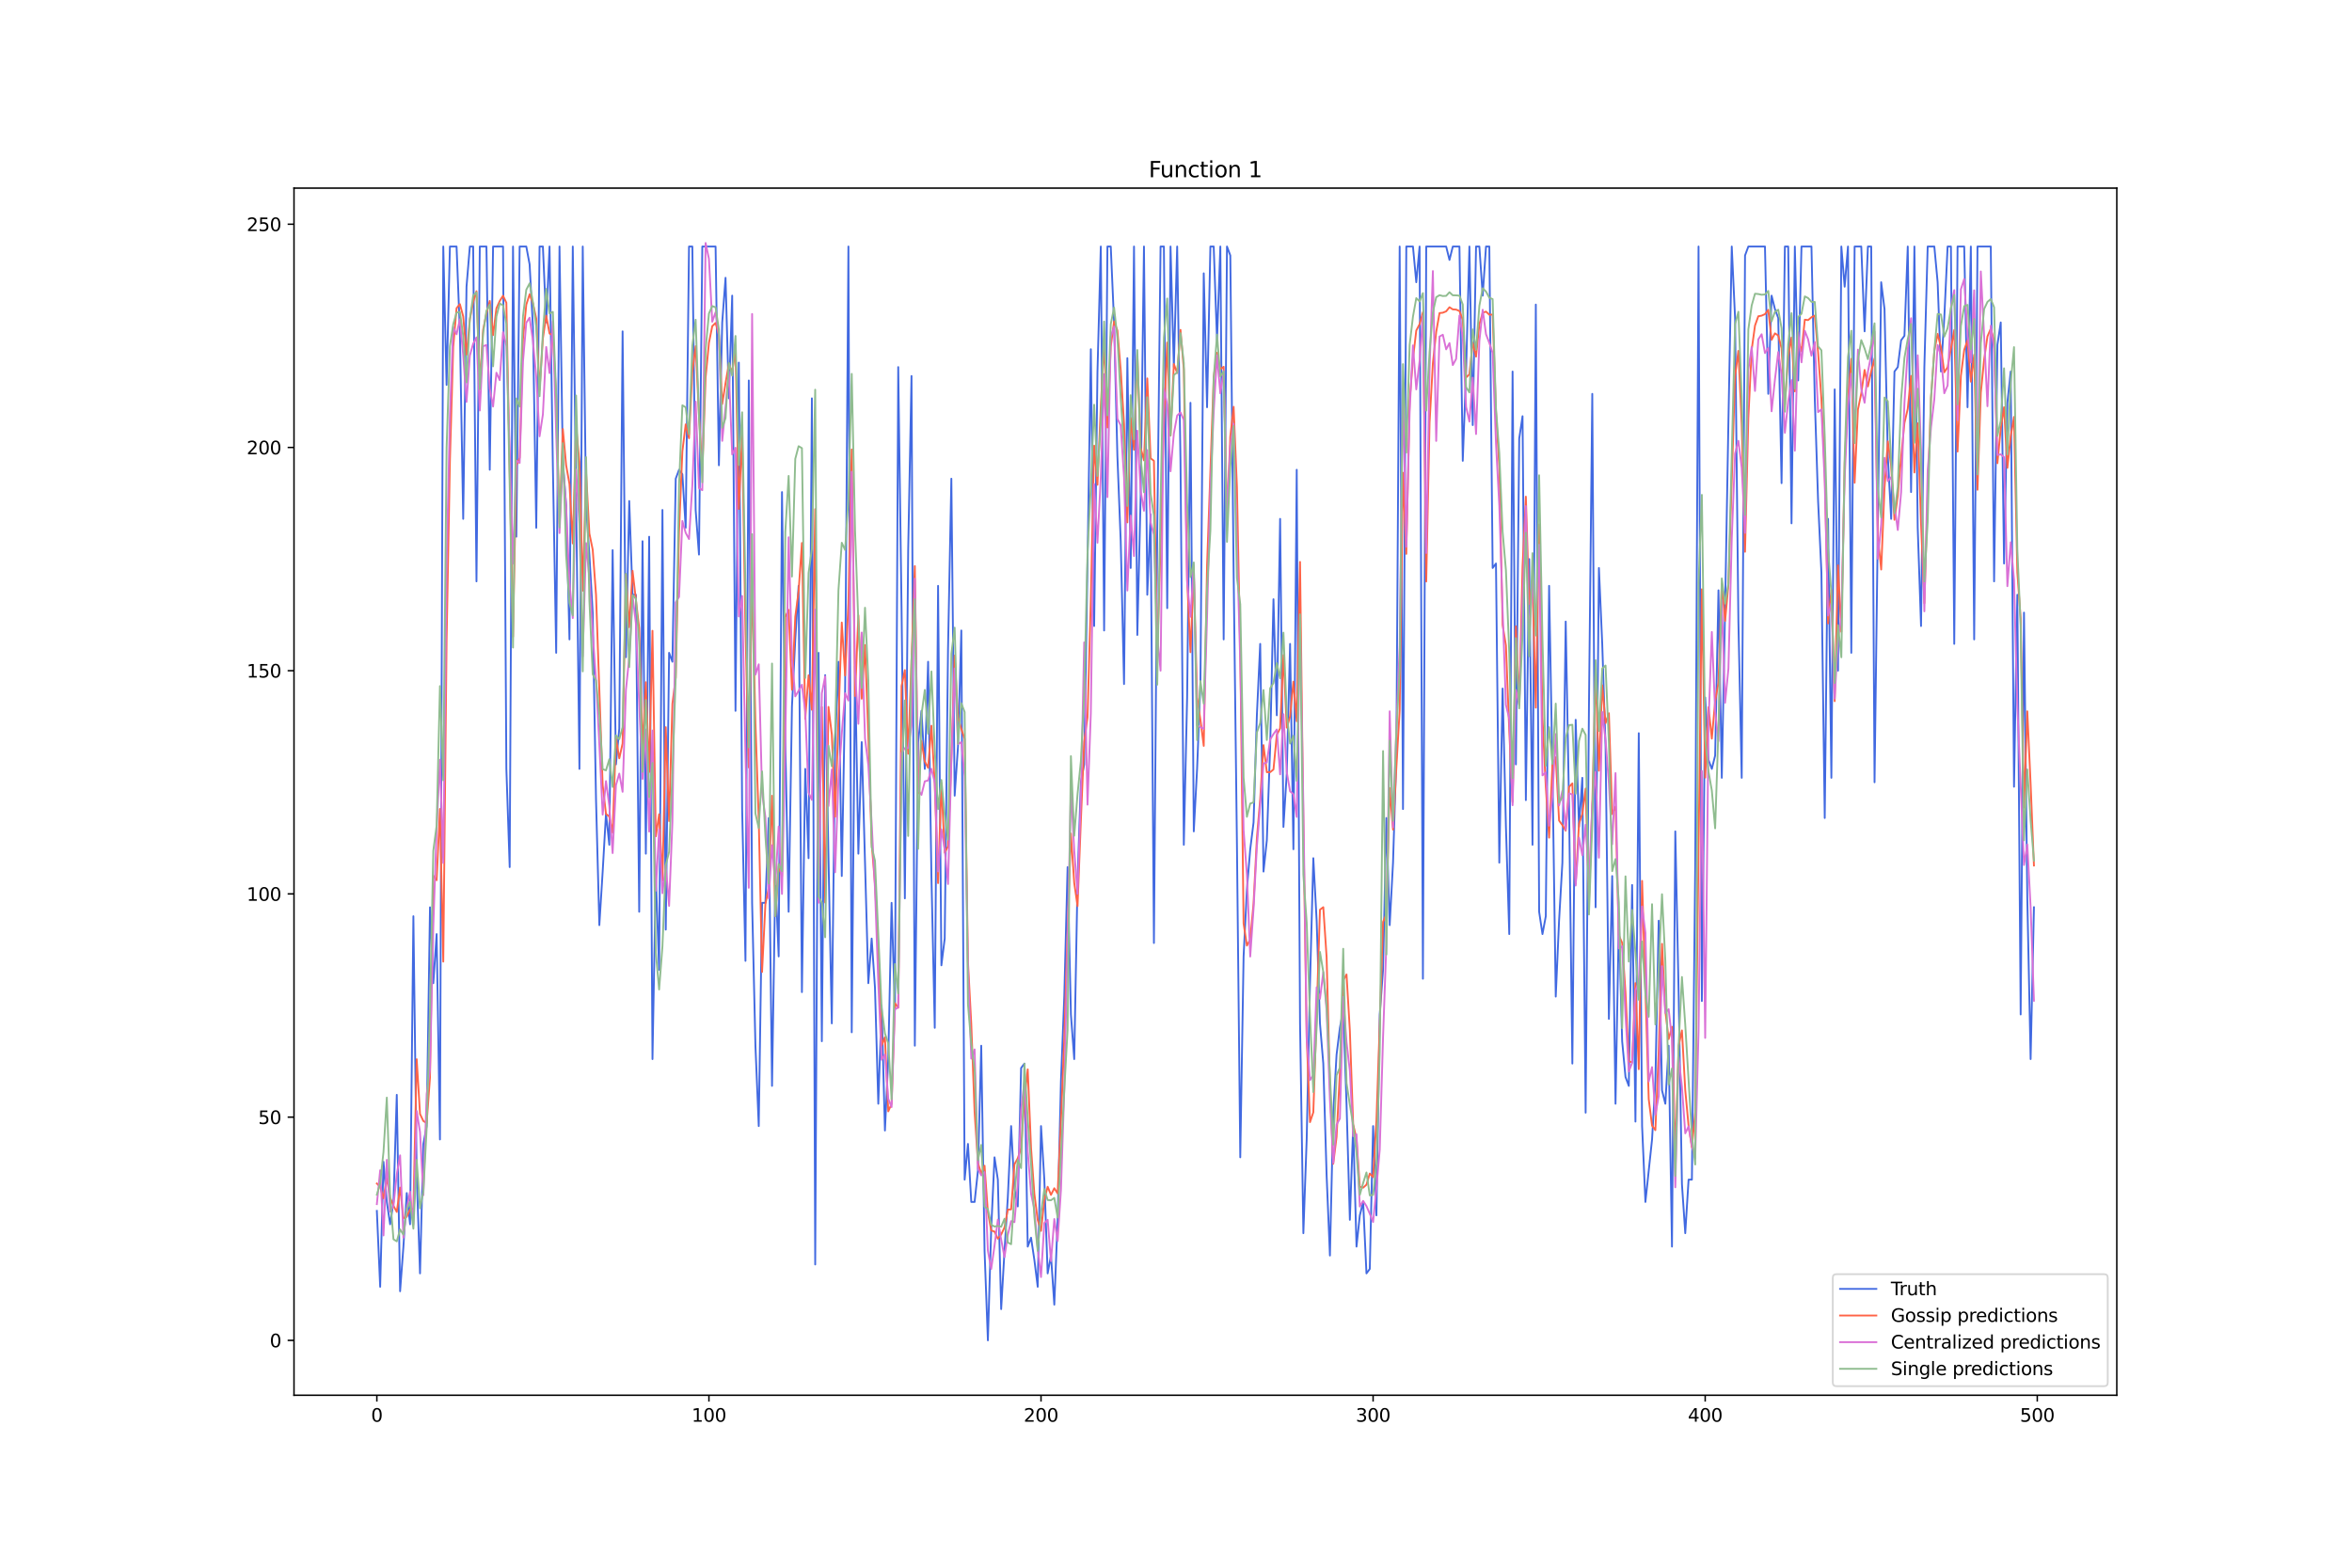 <?xml version="1.0" encoding="utf-8" standalone="no"?>
<!DOCTYPE svg PUBLIC "-//W3C//DTD SVG 1.1//EN"
  "http://www.w3.org/Graphics/SVG/1.1/DTD/svg11.dtd">
<svg xmlns:xlink="http://www.w3.org/1999/xlink" width="1296pt" height="864pt" viewBox="0 0 1296 864" xmlns="http://www.w3.org/2000/svg" version="1.1">
 <defs>
  <style type="text/css">*{stroke-linejoin: round; stroke-linecap: butt}</style>
 </defs>
 <g id="figure_1">
  <g id="patch_1">
   <path d="M 0 864 
L 1296 864 
L 1296 0 
L 0 0 
z
" style="fill: #ffffff"/>
  </g>
  <g id="axes_1">
   <g id="patch_2">
    <path d="M 162 768.96 
L 1166.4 768.96 
L 1166.4 103.68 
L 162 103.68 
z
" style="fill: #ffffff"/>
   </g>
   <g id="matplotlib.axis_1">
    <g id="xtick_1">
     <g id="line2d_1">
      <defs>
       <path id="mcf098d7633" d="M 0 0 
L 0 3.5 
" style="stroke: #000000; stroke-width: 0.8"/>
      </defs>
      <g>
       <use xlink:href="#mcf098d7633" x="207.655" y="768.96" style="stroke: #000000; stroke-width: 0.8"/>
      </g>
     </g>
     <g id="text_1">
      <!-- 0 -->
      <g transform="translate(204.473 783.558) scale(0.1 -0.1)">
       <defs>
        <path id="DejaVuSans-30" d="M 2034 4250 
Q 1547 4250 1301 3770 
Q 1056 3291 1056 2328 
Q 1056 1369 1301 889 
Q 1547 409 2034 409 
Q 2525 409 2770 889 
Q 3016 1369 3016 2328 
Q 3016 3291 2770 3770 
Q 2525 4250 2034 4250 
z
M 2034 4750 
Q 2819 4750 3233 4129 
Q 3647 3509 3647 2328 
Q 3647 1150 3233 529 
Q 2819 -91 2034 -91 
Q 1250 -91 836 529 
Q 422 1150 422 2328 
Q 422 3509 836 4129 
Q 1250 4750 2034 4750 
z
" transform="scale(0.016)"/>
       </defs>
       <use xlink:href="#DejaVuSans-30"/>
      </g>
     </g>
    </g>
    <g id="xtick_2">
     <g id="line2d_2">
      <g>
       <use xlink:href="#mcf098d7633" x="390.639" y="768.96" style="stroke: #000000; stroke-width: 0.8"/>
      </g>
     </g>
     <g id="text_2">
      <!-- 100 -->
      <g transform="translate(381.095 783.558) scale(0.1 -0.1)">
       <defs>
        <path id="DejaVuSans-31" d="M 794 531 
L 1825 531 
L 1825 4091 
L 703 3866 
L 703 4441 
L 1819 4666 
L 2450 4666 
L 2450 531 
L 3481 531 
L 3481 0 
L 794 0 
L 794 531 
z
" transform="scale(0.016)"/>
       </defs>
       <use xlink:href="#DejaVuSans-31"/>
       <use xlink:href="#DejaVuSans-30" x="63.623"/>
       <use xlink:href="#DejaVuSans-30" x="127.246"/>
      </g>
     </g>
    </g>
    <g id="xtick_3">
     <g id="line2d_3">
      <g>
       <use xlink:href="#mcf098d7633" x="573.623" y="768.96" style="stroke: #000000; stroke-width: 0.8"/>
      </g>
     </g>
     <g id="text_3">
      <!-- 200 -->
      <g transform="translate(564.079 783.558) scale(0.1 -0.1)">
       <defs>
        <path id="DejaVuSans-32" d="M 1228 531 
L 3431 531 
L 3431 0 
L 469 0 
L 469 531 
Q 828 903 1448 1529 
Q 2069 2156 2228 2338 
Q 2531 2678 2651 2914 
Q 2772 3150 2772 3378 
Q 2772 3750 2511 3984 
Q 2250 4219 1831 4219 
Q 1534 4219 1204 4116 
Q 875 4013 500 3803 
L 500 4441 
Q 881 4594 1212 4672 
Q 1544 4750 1819 4750 
Q 2544 4750 2975 4387 
Q 3406 4025 3406 3419 
Q 3406 3131 3298 2873 
Q 3191 2616 2906 2266 
Q 2828 2175 2409 1742 
Q 1991 1309 1228 531 
z
" transform="scale(0.016)"/>
       </defs>
       <use xlink:href="#DejaVuSans-32"/>
       <use xlink:href="#DejaVuSans-30" x="63.623"/>
       <use xlink:href="#DejaVuSans-30" x="127.246"/>
      </g>
     </g>
    </g>
    <g id="xtick_4">
     <g id="line2d_4">
      <g>
       <use xlink:href="#mcf098d7633" x="756.607" y="768.96" style="stroke: #000000; stroke-width: 0.8"/>
      </g>
     </g>
     <g id="text_4">
      <!-- 300 -->
      <g transform="translate(747.063 783.558) scale(0.1 -0.1)">
       <defs>
        <path id="DejaVuSans-33" d="M 2597 2516 
Q 3050 2419 3304 2112 
Q 3559 1806 3559 1356 
Q 3559 666 3084 287 
Q 2609 -91 1734 -91 
Q 1441 -91 1130 -33 
Q 819 25 488 141 
L 488 750 
Q 750 597 1062 519 
Q 1375 441 1716 441 
Q 2309 441 2620 675 
Q 2931 909 2931 1356 
Q 2931 1769 2642 2001 
Q 2353 2234 1838 2234 
L 1294 2234 
L 1294 2753 
L 1863 2753 
Q 2328 2753 2575 2939 
Q 2822 3125 2822 3475 
Q 2822 3834 2567 4026 
Q 2313 4219 1838 4219 
Q 1578 4219 1281 4162 
Q 984 4106 628 3988 
L 628 4550 
Q 988 4650 1302 4700 
Q 1616 4750 1894 4750 
Q 2613 4750 3031 4423 
Q 3450 4097 3450 3541 
Q 3450 3153 3228 2886 
Q 3006 2619 2597 2516 
z
" transform="scale(0.016)"/>
       </defs>
       <use xlink:href="#DejaVuSans-33"/>
       <use xlink:href="#DejaVuSans-30" x="63.623"/>
       <use xlink:href="#DejaVuSans-30" x="127.246"/>
      </g>
     </g>
    </g>
    <g id="xtick_5">
     <g id="line2d_5">
      <g>
       <use xlink:href="#mcf098d7633" x="939.591" y="768.96" style="stroke: #000000; stroke-width: 0.8"/>
      </g>
     </g>
     <g id="text_5">
      <!-- 400 -->
      <g transform="translate(930.047 783.558) scale(0.1 -0.1)">
       <defs>
        <path id="DejaVuSans-34" d="M 2419 4116 
L 825 1625 
L 2419 1625 
L 2419 4116 
z
M 2253 4666 
L 3047 4666 
L 3047 1625 
L 3713 1625 
L 3713 1100 
L 3047 1100 
L 3047 0 
L 2419 0 
L 2419 1100 
L 313 1100 
L 313 1709 
L 2253 4666 
z
" transform="scale(0.016)"/>
       </defs>
       <use xlink:href="#DejaVuSans-34"/>
       <use xlink:href="#DejaVuSans-30" x="63.623"/>
       <use xlink:href="#DejaVuSans-30" x="127.246"/>
      </g>
     </g>
    </g>
    <g id="xtick_6">
     <g id="line2d_6">
      <g>
       <use xlink:href="#mcf098d7633" x="1122.575" y="768.96" style="stroke: #000000; stroke-width: 0.8"/>
      </g>
     </g>
     <g id="text_6">
      <!-- 500 -->
      <g transform="translate(1113.032 783.558) scale(0.1 -0.1)">
       <defs>
        <path id="DejaVuSans-35" d="M 691 4666 
L 3169 4666 
L 3169 4134 
L 1269 4134 
L 1269 2991 
Q 1406 3038 1543 3061 
Q 1681 3084 1819 3084 
Q 2600 3084 3056 2656 
Q 3513 2228 3513 1497 
Q 3513 744 3044 326 
Q 2575 -91 1722 -91 
Q 1428 -91 1123 -41 
Q 819 9 494 109 
L 494 744 
Q 775 591 1075 516 
Q 1375 441 1709 441 
Q 2250 441 2565 725 
Q 2881 1009 2881 1497 
Q 2881 1984 2565 2268 
Q 2250 2553 1709 2553 
Q 1456 2553 1204 2497 
Q 953 2441 691 2322 
L 691 4666 
z
" transform="scale(0.016)"/>
       </defs>
       <use xlink:href="#DejaVuSans-35"/>
       <use xlink:href="#DejaVuSans-30" x="63.623"/>
       <use xlink:href="#DejaVuSans-30" x="127.246"/>
      </g>
     </g>
    </g>
   </g>
   <g id="matplotlib.axis_2">
    <g id="ytick_1">
     <g id="line2d_7">
      <defs>
       <path id="maca1567c44" d="M 0 0 
L -3.5 0 
" style="stroke: #000000; stroke-width: 0.8"/>
      </defs>
      <g>
       <use xlink:href="#maca1567c44" x="162" y="738.72" style="stroke: #000000; stroke-width: 0.8"/>
      </g>
     </g>
     <g id="text_7">
      <!-- 0 -->
      <g transform="translate(148.637 742.519) scale(0.1 -0.1)">
       <use xlink:href="#DejaVuSans-30"/>
      </g>
     </g>
    </g>
    <g id="ytick_2">
     <g id="line2d_8">
      <g>
       <use xlink:href="#maca1567c44" x="162" y="615.689" style="stroke: #000000; stroke-width: 0.8"/>
      </g>
     </g>
     <g id="text_8">
      <!-- 50 -->
      <g transform="translate(142.275 619.488) scale(0.1 -0.1)">
       <use xlink:href="#DejaVuSans-35"/>
       <use xlink:href="#DejaVuSans-30" x="63.623"/>
      </g>
     </g>
    </g>
    <g id="ytick_3">
     <g id="line2d_9">
      <g>
       <use xlink:href="#maca1567c44" x="162" y="492.657" style="stroke: #000000; stroke-width: 0.8"/>
      </g>
     </g>
     <g id="text_9">
      <!-- 100 -->
      <g transform="translate(135.912 496.456) scale(0.1 -0.1)">
       <use xlink:href="#DejaVuSans-31"/>
       <use xlink:href="#DejaVuSans-30" x="63.623"/>
       <use xlink:href="#DejaVuSans-30" x="127.246"/>
      </g>
     </g>
    </g>
    <g id="ytick_4">
     <g id="line2d_10">
      <g>
       <use xlink:href="#maca1567c44" x="162" y="369.626" style="stroke: #000000; stroke-width: 0.8"/>
      </g>
     </g>
     <g id="text_10">
      <!-- 150 -->
      <g transform="translate(135.912 373.425) scale(0.1 -0.1)">
       <use xlink:href="#DejaVuSans-31"/>
       <use xlink:href="#DejaVuSans-35" x="63.623"/>
       <use xlink:href="#DejaVuSans-30" x="127.246"/>
      </g>
     </g>
    </g>
    <g id="ytick_5">
     <g id="line2d_11">
      <g>
       <use xlink:href="#maca1567c44" x="162" y="246.594" style="stroke: #000000; stroke-width: 0.8"/>
      </g>
     </g>
     <g id="text_11">
      <!-- 200 -->
      <g transform="translate(135.912 250.393) scale(0.1 -0.1)">
       <use xlink:href="#DejaVuSans-32"/>
       <use xlink:href="#DejaVuSans-30" x="63.623"/>
       <use xlink:href="#DejaVuSans-30" x="127.246"/>
      </g>
     </g>
    </g>
    <g id="ytick_6">
     <g id="line2d_12">
      <g>
       <use xlink:href="#maca1567c44" x="162" y="123.563" style="stroke: #000000; stroke-width: 0.8"/>
      </g>
     </g>
     <g id="text_12">
      <!-- 250 -->
      <g transform="translate(135.912 127.362) scale(0.1 -0.1)">
       <use xlink:href="#DejaVuSans-32"/>
       <use xlink:href="#DejaVuSans-35" x="63.623"/>
       <use xlink:href="#DejaVuSans-30" x="127.246"/>
      </g>
     </g>
    </g>
   </g>
   <g id="line2d_13">
    <path d="M 207.655 667.362 
L 209.484 709.192 
L 211.314 640.295 
L 213.144 662.44 
L 214.974 674.744 
L 216.804 662.44 
L 218.634 603.385 
L 220.463 711.653 
L 222.293 687.047 
L 224.123 657.519 
L 225.953 674.744 
L 227.783 504.96 
L 229.613 647.677 
L 231.442 701.811 
L 233.272 630.452 
L 235.102 620.61 
L 236.932 500.039 
L 238.762 541.87 
L 240.592 514.803 
L 242.422 627.992 
L 244.251 135.866 
L 246.081 212.145 
L 247.911 135.866 
L 251.571 135.866 
L 253.401 182.618 
L 255.23 285.964 
L 257.06 158.012 
L 258.89 135.866 
L 260.72 135.866 
L 262.55 320.413 
L 264.38 135.866 
L 268.039 135.866 
L 269.869 258.897 
L 271.699 135.866 
L 277.189 135.866 
L 279.018 423.759 
L 280.848 477.893 
L 282.678 135.866 
L 284.508 295.807 
L 286.338 135.866 
L 289.997 135.866 
L 291.827 145.708 
L 293.657 180.157 
L 295.487 290.886 
L 297.317 135.866 
L 299.147 135.866 
L 300.976 177.697 
L 302.806 135.866 
L 304.636 256.437 
L 306.466 359.783 
L 308.296 135.866 
L 310.126 253.976 
L 311.956 278.582 
L 313.785 352.401 
L 315.615 135.866 
L 317.445 273.661 
L 319.275 423.759 
L 321.105 135.866 
L 322.935 278.582 
L 324.764 305.649 
L 326.594 337.637 
L 328.424 440.984 
L 330.254 509.881 
L 332.084 480.354 
L 333.914 448.366 
L 335.743 465.59 
L 337.573 303.189 
L 339.403 421.299 
L 341.233 401.614 
L 343.063 182.618 
L 344.893 362.244 
L 346.723 276.122 
L 348.552 327.795 
L 350.382 327.795 
L 352.212 502.5 
L 354.042 298.267 
L 355.872 470.511 
L 357.702 295.807 
L 359.531 583.7 
L 361.361 482.815 
L 363.191 534.488 
L 365.021 281.043 
L 366.851 512.342 
L 368.681 359.783 
L 370.51 364.704 
L 372.34 263.819 
L 374.17 258.897 
L 376 261.358 
L 377.83 290.886 
L 379.66 135.866 
L 381.489 135.866 
L 383.319 281.043 
L 385.149 305.649 
L 386.979 135.866 
L 394.298 135.866 
L 396.128 256.437 
L 397.958 177.697 
L 399.788 153.09 
L 401.618 219.527 
L 403.448 162.933 
L 405.277 391.771 
L 407.107 199.842 
L 408.937 445.905 
L 410.767 529.567 
L 412.597 209.685 
L 414.427 497.578 
L 416.256 576.318 
L 418.086 620.61 
L 419.916 497.578 
L 421.746 497.578 
L 423.576 450.826 
L 425.406 598.464 
L 427.236 482.815 
L 429.065 527.106 
L 430.895 271.2 
L 432.725 408.996 
L 434.555 502.5 
L 436.385 389.311 
L 438.215 352.401 
L 440.044 322.874 
L 441.874 546.791 
L 443.704 423.759 
L 445.534 472.972 
L 447.364 219.527 
L 449.194 696.889 
L 451.023 359.783 
L 452.853 573.858 
L 454.683 372.086 
L 456.513 472.972 
L 458.343 564.015 
L 460.173 411.456 
L 462.003 364.704 
L 463.832 482.815 
L 465.662 381.929 
L 467.492 135.866 
L 469.322 568.937 
L 471.152 367.165 
L 472.982 470.511 
L 474.811 408.996 
L 478.471 541.87 
L 480.301 517.263 
L 482.131 544.33 
L 483.961 608.307 
L 485.79 554.173 
L 487.62 623.07 
L 489.45 583.7 
L 491.28 497.578 
L 493.11 556.633 
L 494.94 202.303 
L 496.77 335.177 
L 498.599 495.118 
L 500.429 303.189 
L 502.259 207.224 
L 504.089 576.318 
L 505.919 408.996 
L 507.749 391.771 
L 509.578 423.759 
L 511.408 364.704 
L 513.238 482.815 
L 515.068 566.476 
L 516.898 322.874 
L 518.728 532.027 
L 520.557 517.263 
L 522.387 357.322 
L 524.217 263.819 
L 526.047 438.523 
L 527.877 411.456 
L 529.707 347.48 
L 531.536 650.137 
L 533.366 630.452 
L 535.196 662.44 
L 537.026 662.44 
L 538.856 645.216 
L 540.686 576.318 
L 542.516 689.507 
L 544.345 738.72 
L 546.175 677.204 
L 548.005 637.834 
L 549.835 650.137 
L 551.665 721.496 
L 553.495 689.507 
L 555.324 659.98 
L 557.154 620.61 
L 558.984 655.059 
L 560.814 664.901 
L 562.644 588.622 
L 564.474 586.161 
L 566.303 687.047 
L 568.133 682.126 
L 569.963 694.429 
L 571.793 709.192 
L 573.623 620.61 
L 575.453 650.137 
L 577.283 701.811 
L 579.112 691.968 
L 580.942 719.035 
L 582.772 672.283 
L 584.602 596.004 
L 586.432 549.252 
L 588.262 477.893 
L 590.091 559.094 
L 591.921 583.7 
L 593.751 485.275 
L 595.581 431.141 
L 597.411 421.299 
L 599.241 310.571 
L 601.07 192.46 
L 602.9 345.019 
L 604.73 204.763 
L 606.56 135.866 
L 608.39 347.48 
L 610.22 135.866 
L 612.05 135.866 
L 613.879 177.697 
L 615.709 251.515 
L 617.539 298.267 
L 619.369 377.008 
L 621.199 197.382 
L 623.029 313.031 
L 624.858 135.866 
L 626.688 349.941 
L 628.518 273.661 
L 630.348 135.866 
L 632.178 327.795 
L 634.008 283.504 
L 635.837 519.724 
L 637.667 293.346 
L 639.497 135.866 
L 641.327 135.866 
L 643.157 335.177 
L 644.987 135.866 
L 646.817 202.303 
L 648.646 135.866 
L 650.476 253.976 
L 652.306 465.59 
L 654.136 384.389 
L 655.966 221.988 
L 657.796 458.208 
L 659.625 423.759 
L 661.455 377.008 
L 663.285 150.63 
L 665.115 224.449 
L 666.945 135.866 
L 668.775 135.866 
L 670.604 187.539 
L 672.434 135.866 
L 674.264 352.401 
L 676.094 135.866 
L 677.924 140.787 
L 679.754 315.492 
L 681.583 465.59 
L 683.413 637.834 
L 685.243 527.106 
L 687.073 490.196 
L 688.903 468.051 
L 690.733 453.287 
L 692.563 394.232 
L 694.392 354.862 
L 696.222 480.354 
L 698.052 463.13 
L 699.882 411.456 
L 701.712 330.256 
L 703.542 394.232 
L 705.371 285.964 
L 707.201 455.748 
L 709.031 426.22 
L 710.861 354.862 
L 712.691 468.051 
L 714.521 258.897 
L 716.35 564.015 
L 718.18 679.665 
L 720.01 627.992 
L 721.84 541.87 
L 723.67 472.972 
L 725.5 507.421 
L 727.33 564.015 
L 729.159 586.161 
L 730.989 647.677 
L 732.819 691.968 
L 734.649 613.228 
L 736.479 581.24 
L 738.309 566.476 
L 740.138 556.633 
L 741.968 608.307 
L 743.798 672.283 
L 745.628 620.61 
L 747.458 687.047 
L 749.288 669.822 
L 751.117 662.44 
L 752.947 701.811 
L 754.777 699.35 
L 756.607 620.61 
L 758.437 669.822 
L 760.267 559.094 
L 762.097 534.488 
L 763.926 450.826 
L 765.756 509.881 
L 767.586 475.433 
L 769.416 416.378 
L 771.246 135.866 
L 773.076 445.905 
L 774.905 135.866 
L 778.565 135.866 
L 780.395 155.551 
L 782.225 135.866 
L 784.055 539.409 
L 785.884 135.866 
L 796.864 135.866 
L 798.693 143.248 
L 800.523 135.866 
L 804.183 135.866 
L 806.013 253.976 
L 807.843 204.763 
L 809.672 135.866 
L 811.502 234.291 
L 813.332 135.866 
L 815.162 135.866 
L 816.992 162.933 
L 818.822 135.866 
L 820.651 135.866 
L 822.481 313.031 
L 824.311 310.571 
L 826.141 475.433 
L 827.971 379.468 
L 829.801 455.748 
L 831.63 514.803 
L 833.46 204.763 
L 835.29 421.299 
L 837.12 241.673 
L 838.95 229.37 
L 840.78 440.984 
L 842.61 308.11 
L 844.439 465.59 
L 846.269 167.854 
L 848.099 502.5 
L 849.929 514.803 
L 851.759 504.96 
L 853.589 322.874 
L 855.418 423.759 
L 857.248 549.252 
L 859.078 507.421 
L 860.908 475.433 
L 862.738 342.559 
L 864.568 443.445 
L 866.397 586.161 
L 868.227 396.693 
L 870.057 455.748 
L 871.887 428.681 
L 873.717 613.228 
L 875.547 389.311 
L 877.377 217.067 
L 879.206 500.039 
L 881.036 313.031 
L 882.866 354.862 
L 884.696 411.456 
L 886.526 561.555 
L 888.356 482.815 
L 890.185 608.307 
L 892.015 507.421 
L 893.845 573.858 
L 895.675 593.543 
L 897.505 598.464 
L 899.335 487.736 
L 901.164 618.149 
L 902.994 404.074 
L 904.824 620.61 
L 906.654 662.44 
L 910.314 627.992 
L 912.144 596.004 
L 913.973 507.421 
L 915.803 600.925 
L 917.633 608.307 
L 919.463 576.318 
L 921.293 687.047 
L 923.123 458.208 
L 924.952 546.791 
L 926.782 652.598 
L 928.612 679.665 
L 930.442 650.137 
L 932.272 650.137 
L 934.102 477.893 
L 935.931 135.866 
L 937.761 551.712 
L 939.591 384.389 
L 941.421 418.838 
L 943.251 423.759 
L 945.081 416.378 
L 946.911 325.334 
L 948.74 428.681 
L 950.57 335.177 
L 952.4 231.83 
L 954.23 135.866 
L 956.06 175.236 
L 957.89 342.559 
L 959.719 428.681 
L 961.549 140.787 
L 963.379 135.866 
L 972.528 135.866 
L 974.358 217.067 
L 976.188 162.933 
L 978.018 170.315 
L 979.848 175.236 
L 981.678 266.279 
L 983.507 135.866 
L 985.337 135.866 
L 987.167 288.425 
L 988.997 135.866 
L 990.827 209.685 
L 992.657 135.866 
L 998.146 135.866 
L 999.976 219.527 
L 1001.806 276.122 
L 1003.636 315.492 
L 1005.465 450.826 
L 1007.295 285.964 
L 1009.125 428.681 
L 1010.955 214.606 
L 1012.785 369.626 
L 1014.615 135.866 
L 1016.444 158.012 
L 1018.274 135.866 
L 1020.104 359.783 
L 1021.934 135.866 
L 1025.594 135.866 
L 1027.424 182.618 
L 1029.253 135.866 
L 1031.083 135.866 
L 1032.913 431.141 
L 1034.743 288.425 
L 1036.573 155.551 
L 1038.403 170.315 
L 1040.232 251.515 
L 1042.062 285.964 
L 1043.892 204.763 
L 1045.722 202.303 
L 1047.552 187.539 
L 1049.382 185.078 
L 1051.211 135.866 
L 1053.041 271.2 
L 1054.871 135.866 
L 1056.701 290.886 
L 1058.531 345.019 
L 1060.361 202.303 
L 1062.191 135.866 
L 1065.85 135.866 
L 1067.68 155.551 
L 1069.51 204.763 
L 1071.34 175.236 
L 1073.17 135.866 
L 1074.999 135.866 
L 1076.829 354.862 
L 1078.659 135.866 
L 1082.319 135.866 
L 1084.149 224.449 
L 1085.978 135.866 
L 1087.808 352.401 
L 1089.638 135.866 
L 1096.958 135.866 
L 1098.787 320.413 
L 1100.617 190 
L 1102.447 177.697 
L 1104.277 310.571 
L 1106.107 221.988 
L 1107.937 204.763 
L 1109.766 433.602 
L 1111.596 327.795 
L 1113.426 559.094 
L 1115.256 337.637 
L 1117.086 495.118 
L 1118.916 583.7 
L 1120.745 500.039 
L 1120.745 500.039 
" clip-path="url(#p245979e8df)" style="fill: none; stroke: #4169e1; stroke-linecap: square"/>
   </g>
   <g id="line2d_14">
    <path d="M 207.655 652.256 
L 209.484 654.177 
L 211.314 660.446 
L 213.144 649.284 
L 214.974 660.048 
L 216.804 664.528 
L 218.634 667.947 
L 220.463 654.517 
L 222.293 671.376 
L 224.123 670.643 
L 225.953 666.568 
L 227.783 666.276 
L 229.613 583.77 
L 231.442 613.961 
L 233.272 617.813 
L 235.102 618.995 
L 236.932 593.85 
L 238.762 482.574 
L 240.592 485.116 
L 242.422 445.838 
L 244.251 529.983 
L 246.081 352.856 
L 247.911 254.023 
L 249.741 191.223 
L 251.571 169.877 
L 253.401 167.597 
L 255.23 174.368 
L 257.06 195.473 
L 258.89 176.085 
L 260.72 166.299 
L 262.55 160.509 
L 264.38 211.364 
L 266.209 181.767 
L 268.039 172.767 
L 269.869 165.856 
L 271.699 184.698 
L 273.529 169.954 
L 275.359 165.881 
L 277.189 162.976 
L 279.018 166.851 
L 282.678 350.889 
L 284.508 256.65 
L 286.338 252.326 
L 288.168 186.812 
L 289.997 167.892 
L 291.827 162.17 
L 293.657 167.191 
L 295.487 175.547 
L 297.317 214.903 
L 299.147 186.486 
L 300.976 173.998 
L 302.806 183.807 
L 304.636 184.846 
L 306.466 218.23 
L 308.296 288.462 
L 310.126 236.425 
L 311.956 256.412 
L 313.785 266.758 
L 315.615 299.538 
L 317.445 234.864 
L 319.275 254.553 
L 321.105 325.547 
L 322.935 260.079 
L 324.764 294.048 
L 326.594 302.935 
L 328.424 327.825 
L 332.084 432.755 
L 333.914 448.583 
L 335.743 450.049 
L 337.573 458.927 
L 339.403 406.59 
L 341.233 417.943 
L 343.063 409.735 
L 344.893 316.543 
L 346.723 345.699 
L 348.552 314.591 
L 352.212 346.238 
L 354.042 412.905 
L 355.872 375.98 
L 357.702 425.492 
L 359.531 347.644 
L 361.361 460.96 
L 363.191 448.783 
L 365.021 485.257 
L 366.851 400.783 
L 368.681 452.54 
L 370.51 387.852 
L 372.34 373.451 
L 374.17 292.74 
L 376 248.794 
L 377.83 233.877 
L 379.66 241.536 
L 381.489 204.828 
L 383.319 190.8 
L 385.149 228.806 
L 386.979 259.312 
L 388.809 208.098 
L 390.639 188.955 
L 392.469 179.745 
L 394.298 178.007 
L 396.128 184.407 
L 397.958 222.706 
L 399.788 211.142 
L 401.618 200.559 
L 403.448 205.08 
L 405.277 192.808 
L 407.107 280.484 
L 408.937 239.518 
L 410.767 347.244 
L 412.597 422.957 
L 414.427 319.968 
L 416.256 398.665 
L 418.086 451.829 
L 419.916 535.689 
L 421.746 498.385 
L 423.576 489.24 
L 425.406 438.569 
L 427.236 504.824 
L 429.065 477.351 
L 430.895 482.867 
L 432.725 339.966 
L 434.555 336.095 
L 436.385 380.142 
L 438.215 339.878 
L 440.044 325.89 
L 441.874 299.242 
L 443.704 396.226 
L 445.534 372.168 
L 447.364 391.177 
L 449.194 280.583 
L 451.023 486.879 
L 452.853 389.676 
L 454.683 497.412 
L 456.513 389.608 
L 458.343 404.767 
L 460.173 450.153 
L 463.832 343.097 
L 465.662 372.289 
L 467.492 332.486 
L 469.322 247.714 
L 471.152 383.601 
L 472.982 339.089 
L 474.811 385.103 
L 476.641 355.494 
L 478.471 405.454 
L 480.301 464.761 
L 482.131 487.363 
L 483.961 523.314 
L 485.79 576.246 
L 487.62 571.612 
L 489.45 612.495 
L 491.28 608.355 
L 493.11 552.889 
L 494.94 555.397 
L 496.77 378.094 
L 498.599 369.318 
L 500.429 415.424 
L 504.089 311.989 
L 505.919 437.299 
L 507.749 408.309 
L 509.578 419.623 
L 511.408 423.17 
L 513.238 399.964 
L 515.068 432.083 
L 516.898 486.715 
L 518.728 431.625 
L 520.557 469.951 
L 522.387 466.404 
L 524.217 418.065 
L 526.047 361.296 
L 527.877 395.438 
L 529.707 401.73 
L 531.536 407.255 
L 533.366 529.96 
L 535.196 564.396 
L 537.026 612.87 
L 538.856 640.848 
L 540.686 646.873 
L 542.516 642.445 
L 544.345 668.071 
L 546.175 678.165 
L 548.005 678.739 
L 549.835 682.69 
L 551.665 680.381 
L 553.495 676.488 
L 555.324 666.651 
L 557.154 666.54 
L 558.984 641.669 
L 560.814 638.374 
L 562.644 632.829 
L 564.474 606.062 
L 566.303 589.35 
L 568.133 632.777 
L 569.963 658.037 
L 571.793 672.319 
L 573.623 678.392 
L 575.453 661.099 
L 577.283 654.07 
L 579.112 658.52 
L 580.942 654.88 
L 582.772 657.745 
L 584.602 617.93 
L 586.432 572.225 
L 588.262 512.924 
L 590.091 459.387 
L 591.921 486.566 
L 593.751 499.394 
L 595.581 452.454 
L 597.411 408.786 
L 599.241 395.331 
L 601.07 330.842 
L 602.9 245.603 
L 604.73 267.17 
L 606.56 224.043 
L 608.39 188.899 
L 610.22 235.636 
L 612.05 190.986 
L 613.879 177.134 
L 615.709 182.144 
L 617.539 204.054 
L 619.369 233.763 
L 621.199 287.916 
L 623.029 230.316 
L 624.858 247.886 
L 626.688 195.301 
L 628.518 246.716 
L 630.348 253.726 
L 632.178 208.542 
L 634.008 252.589 
L 635.837 253.965 
L 637.667 361.583 
L 639.497 300.31 
L 641.327 233.467 
L 643.157 188.781 
L 644.987 240.072 
L 646.817 200.637 
L 648.646 205.603 
L 650.476 181.797 
L 652.306 203.553 
L 654.136 319.452 
L 655.966 359.455 
L 657.796 315.328 
L 659.625 384.277 
L 661.455 396.777 
L 663.285 411.079 
L 665.115 311.575 
L 668.775 207.882 
L 670.604 194.383 
L 672.434 203.465 
L 674.264 202.142 
L 676.094 285.358 
L 677.924 240.601 
L 679.754 224.205 
L 681.583 268.52 
L 683.413 359.092 
L 685.243 508.948 
L 687.073 521.148 
L 688.903 517.734 
L 690.733 497.906 
L 692.563 461.93 
L 694.392 440.356 
L 696.222 410.645 
L 698.052 425.577 
L 699.882 425.564 
L 701.712 424.088 
L 703.542 404.971 
L 705.371 401.433 
L 707.201 361.028 
L 709.031 401.046 
L 710.861 394.807 
L 712.691 375.662 
L 714.521 397.51 
L 716.35 309.68 
L 718.18 454.919 
L 720.01 571.369 
L 721.84 618.446 
L 723.67 613.002 
L 725.5 558.909 
L 727.33 501.351 
L 729.159 499.985 
L 730.989 527.54 
L 732.819 597.563 
L 734.649 641.384 
L 736.479 626.581 
L 738.309 591.091 
L 740.138 540.266 
L 741.968 537.06 
L 743.798 567.975 
L 745.628 619.706 
L 747.458 627.49 
L 749.288 654.084 
L 751.117 654.574 
L 752.947 652.94 
L 754.777 646.763 
L 756.607 648.754 
L 758.437 617.566 
L 760.267 564.612 
L 762.097 508.121 
L 763.926 503.779 
L 765.756 434.289 
L 767.586 457.22 
L 769.416 423.19 
L 771.246 391.407 
L 773.076 260.557 
L 774.905 305.253 
L 776.735 220.834 
L 778.565 197.818 
L 780.395 182.165 
L 782.225 178.659 
L 784.055 172.042 
L 785.884 320.491 
L 787.714 233.008 
L 789.544 200.19 
L 791.374 182.944 
L 793.204 172.544 
L 795.034 172.339 
L 796.864 171.584 
L 798.693 169.324 
L 800.523 170.514 
L 802.353 170.636 
L 804.183 171.393 
L 806.013 176.16 
L 807.843 208.022 
L 809.672 206.338 
L 811.502 188.784 
L 813.332 196.544 
L 815.162 178.674 
L 816.992 172.343 
L 818.822 171.739 
L 820.651 173.455 
L 822.481 173.349 
L 824.311 227.015 
L 826.141 257.331 
L 827.971 344.435 
L 829.801 355.803 
L 831.63 402.707 
L 833.46 442.041 
L 835.29 345.198 
L 837.12 388.118 
L 838.95 312.308 
L 840.78 273.717 
L 842.61 332.902 
L 844.439 320.261 
L 846.269 390.019 
L 848.099 288.98 
L 849.929 395.502 
L 851.759 433.719 
L 853.589 461.679 
L 855.418 421.622 
L 857.248 417.306 
L 859.078 452.235 
L 860.908 454.764 
L 862.738 457.786 
L 864.568 433.714 
L 866.397 431.745 
L 868.227 487.105 
L 870.057 453.963 
L 871.887 448.586 
L 873.717 434.598 
L 875.547 496.603 
L 877.377 443.248 
L 879.206 370.551 
L 881.036 424.756 
L 882.866 377.66 
L 884.696 398.532 
L 886.526 393.076 
L 888.356 448.667 
L 890.185 444.489 
L 892.015 515.47 
L 893.845 519.682 
L 895.675 546.853 
L 897.505 584.89 
L 899.335 585.501 
L 901.164 541.828 
L 902.994 589.251 
L 904.824 485.486 
L 908.484 605.738 
L 910.314 620.377 
L 912.144 622.861 
L 913.973 579.591 
L 915.803 520.176 
L 917.633 557.173 
L 919.463 572.685 
L 921.293 565.861 
L 923.123 636.942 
L 924.952 576.362 
L 926.782 567.884 
L 928.612 600.848 
L 930.442 620.579 
L 932.272 632.383 
L 934.102 613 
L 937.761 324.744 
L 939.591 428.583 
L 941.421 389.73 
L 943.251 407.089 
L 945.081 386.427 
L 946.911 376.322 
L 948.74 321.756 
L 950.57 342.175 
L 952.4 322.018 
L 956.06 207.329 
L 957.89 193.352 
L 959.719 233.896 
L 961.549 304.105 
L 963.379 230.342 
L 965.209 192.798 
L 967.039 179.432 
L 968.869 174.296 
L 970.698 173.959 
L 972.528 173.136 
L 974.358 170.759 
L 976.188 187.296 
L 978.018 183.717 
L 979.848 184.89 
L 981.678 191.914 
L 983.507 223.028 
L 985.337 196.44 
L 987.167 186.008 
L 988.997 215.728 
L 990.827 187.696 
L 992.657 193.659 
L 994.486 176.183 
L 996.316 176.421 
L 998.146 174.83 
L 999.976 173.924 
L 1001.806 194.124 
L 1003.636 219.805 
L 1005.465 259.884 
L 1007.295 343.611 
L 1009.125 325.195 
L 1010.955 386.445 
L 1012.785 311.542 
L 1014.615 348.186 
L 1016.444 255.39 
L 1018.274 219.844 
L 1020.104 197.766 
L 1021.934 266.059 
L 1023.764 225.655 
L 1025.594 216.801 
L 1027.424 203.881 
L 1029.253 212.978 
L 1031.083 204.643 
L 1032.913 197.513 
L 1034.743 295.52 
L 1036.573 313.888 
L 1038.403 268.857 
L 1040.232 243.224 
L 1042.062 256.675 
L 1043.892 286.493 
L 1045.722 273.098 
L 1047.552 252.08 
L 1049.382 233.165 
L 1051.211 225.324 
L 1053.041 207.156 
L 1054.871 260.42 
L 1056.701 233.273 
L 1058.531 288.481 
L 1060.361 332.439 
L 1062.191 272.887 
L 1064.02 219.254 
L 1065.85 193.414 
L 1067.68 184.012 
L 1069.51 191.433 
L 1071.34 205.184 
L 1073.17 202.399 
L 1076.829 181.873 
L 1078.659 248.878 
L 1080.489 207.151 
L 1082.319 192.804 
L 1084.149 187.566 
L 1085.978 210.373 
L 1087.808 195.514 
L 1089.638 269.932 
L 1091.468 216.433 
L 1093.298 198.099 
L 1095.128 185.37 
L 1096.958 181.135 
L 1098.787 187.624 
L 1100.617 255.304 
L 1102.447 236.198 
L 1104.277 224.416 
L 1106.107 257.855 
L 1107.937 240.462 
L 1109.766 229.785 
L 1111.596 315.482 
L 1113.426 340.693 
L 1115.256 445.1 
L 1117.086 392.011 
L 1118.916 432.122 
L 1120.745 477.006 
L 1120.745 477.006 
" clip-path="url(#p245979e8df)" style="fill: none; stroke: #ff6347; stroke-linecap: square"/>
   </g>
   <g id="line2d_15">
    <path d="M 207.655 663.64 
L 209.484 644.958 
L 211.314 680.9 
L 213.144 639.221 
L 214.974 667.792 
L 216.804 664.71 
L 218.634 647.166 
L 220.463 636.752 
L 222.293 682.128 
L 224.123 666.067 
L 225.953 656.725 
L 227.783 674.848 
L 229.613 612.316 
L 231.442 623.909 
L 233.272 658.725 
L 235.102 602.898 
L 236.932 589.53 
L 238.762 510.526 
L 240.592 456.954 
L 242.422 418.747 
L 244.251 475.613 
L 246.081 311.439 
L 247.911 228.388 
L 249.741 180.256 
L 251.571 184.245 
L 253.401 175.923 
L 255.23 195.625 
L 257.06 221.496 
L 258.89 195.964 
L 260.72 189.444 
L 262.55 185.942 
L 264.38 226.255 
L 266.209 190.793 
L 268.039 190.166 
L 269.869 214.186 
L 271.699 224.058 
L 273.529 205.404 
L 275.359 209.526 
L 277.189 183.026 
L 279.018 190.673 
L 280.848 246.894 
L 282.678 310.659 
L 284.508 253.876 
L 286.338 255.139 
L 288.168 199.338 
L 289.997 177.878 
L 291.827 175.071 
L 293.657 187.852 
L 295.487 207.609 
L 297.317 240.46 
L 299.147 228.39 
L 300.976 191.228 
L 302.806 205.626 
L 304.636 177.111 
L 306.466 239.05 
L 308.296 293.783 
L 310.126 255.104 
L 311.956 278.923 
L 313.785 321.011 
L 315.615 340.624 
L 317.445 258.835 
L 319.275 288.695 
L 321.105 361.741 
L 322.935 299.287 
L 324.764 318.801 
L 326.594 348.834 
L 328.424 374.867 
L 330.254 410.318 
L 332.084 448.952 
L 333.914 430.478 
L 335.743 444.191 
L 337.573 470.167 
L 339.403 432.747 
L 341.233 426.352 
L 343.063 436.395 
L 344.893 380.208 
L 346.723 362.391 
L 348.552 328.106 
L 350.382 343.505 
L 352.212 388.366 
L 354.042 429.301 
L 355.872 402.008 
L 357.702 458.335 
L 359.531 402.599 
L 361.361 490.94 
L 363.191 457.144 
L 365.021 492.274 
L 366.851 476.73 
L 368.681 499.253 
L 370.51 452.95 
L 372.34 331.992 
L 374.17 328.975 
L 376 287.121 
L 377.83 293.675 
L 379.66 297.092 
L 381.489 267.546 
L 383.319 221.368 
L 385.149 268.97 
L 386.979 270.161 
L 388.809 133.92 
L 390.639 142.637 
L 392.469 177.318 
L 394.298 172.093 
L 396.128 184.982 
L 397.958 242.995 
L 399.788 224.478 
L 401.618 204.798 
L 403.448 250.444 
L 405.277 246.778 
L 407.107 339.765 
L 408.937 328.458 
L 410.767 415.941 
L 412.597 489.298 
L 414.427 173.042 
L 416.256 371.814 
L 418.086 366.12 
L 419.916 436.827 
L 421.746 450.294 
L 423.576 495.086 
L 425.406 465.816 
L 427.236 487.406 
L 429.065 455.522 
L 430.895 492.691 
L 432.725 408.304 
L 434.555 296.107 
L 436.385 362.66 
L 438.215 383.787 
L 440.044 380.698 
L 441.874 377.36 
L 443.704 392.026 
L 445.534 436.846 
L 447.364 440.849 
L 449.194 335.943 
L 451.023 497.566 
L 452.853 382.07 
L 454.683 372.762 
L 456.513 444.236 
L 458.343 424.067 
L 460.173 480.763 
L 462.003 429.91 
L 463.832 404.38 
L 465.662 382.058 
L 467.492 386.105 
L 469.322 260.011 
L 471.152 370.583 
L 472.982 398.919 
L 474.811 348.597 
L 476.641 406.888 
L 478.471 421.719 
L 480.301 453.448 
L 482.131 489.626 
L 483.961 541.754 
L 485.79 584.065 
L 487.62 581.152 
L 489.45 605.637 
L 491.28 610.147 
L 493.11 556.225 
L 494.94 555.256 
L 496.77 415.012 
L 498.599 412.315 
L 500.429 412.296 
L 502.259 399.934 
L 504.089 318.942 
L 505.919 435.264 
L 507.749 438.096 
L 509.578 430.603 
L 511.408 430.16 
L 513.238 423.707 
L 515.068 431.273 
L 516.898 480.301 
L 518.728 457.064 
L 520.557 468.199 
L 522.387 487.219 
L 524.217 419.238 
L 526.047 368.401 
L 527.877 410.078 
L 529.707 409.031 
L 531.536 427.76 
L 533.366 532.791 
L 535.196 583.443 
L 537.026 578.353 
L 538.856 644.126 
L 540.686 647.788 
L 542.516 645.97 
L 544.345 689.252 
L 546.175 699.356 
L 548.005 686.549 
L 549.835 672.175 
L 551.665 683.158 
L 553.495 692.822 
L 555.324 680.615 
L 557.154 672.983 
L 558.984 673.581 
L 560.814 652.098 
L 562.644 611.788 
L 564.474 595.995 
L 566.303 634.574 
L 568.133 657.901 
L 569.963 666.552 
L 571.793 687.917 
L 573.623 703.821 
L 575.453 674.041 
L 577.283 672.27 
L 579.112 695.061 
L 580.942 671.836 
L 582.772 683.915 
L 584.602 655.797 
L 586.432 600.946 
L 588.262 520.395 
L 590.091 434.022 
L 591.921 468.702 
L 593.751 492.577 
L 595.581 439.473 
L 597.411 354.037 
L 599.241 443.467 
L 601.07 392.957 
L 602.9 266.746 
L 604.73 299.119 
L 606.56 263 
L 608.39 206.18 
L 610.22 274 
L 612.05 185.679 
L 613.879 179.935 
L 615.709 230.802 
L 617.539 234.502 
L 619.369 263.111 
L 621.199 325.474 
L 623.029 284.127 
L 624.858 306.464 
L 626.688 237.359 
L 628.518 270.589 
L 630.348 281.497 
L 632.178 248.073 
L 634.008 287.999 
L 635.837 294.621 
L 637.667 350.825 
L 639.497 369.62 
L 641.327 214.298 
L 643.157 223.027 
L 644.987 259.756 
L 646.817 238.916 
L 648.646 229.013 
L 650.476 227.289 
L 652.306 231.458 
L 654.136 321.084 
L 655.966 339.934 
L 657.796 311.652 
L 659.625 399.733 
L 663.285 401.752 
L 665.115 340.098 
L 666.945 268.892 
L 668.775 227.062 
L 670.604 195.805 
L 672.434 216.801 
L 674.264 204.545 
L 676.094 284.707 
L 677.924 245.818 
L 679.754 233.551 
L 683.413 365.595 
L 685.243 457.448 
L 687.073 482.162 
L 688.903 527.168 
L 690.733 500.82 
L 692.563 466.745 
L 696.222 420.765 
L 698.052 420.237 
L 699.882 407.554 
L 701.712 404.569 
L 703.542 402.031 
L 705.371 426.789 
L 707.201 393.606 
L 709.031 425.501 
L 710.861 436.132 
L 712.691 437.639 
L 714.521 450.227 
L 716.35 344.449 
L 718.18 443.776 
L 720.01 572.538 
L 721.84 595.278 
L 723.67 592.425 
L 725.5 544.117 
L 727.33 550.468 
L 729.159 535.78 
L 730.989 556.884 
L 732.819 606.025 
L 734.649 640.947 
L 736.479 619.782 
L 738.309 616.498 
L 740.138 549.379 
L 741.968 574.349 
L 743.798 590.205 
L 745.628 626.207 
L 747.458 625.141 
L 749.288 664.962 
L 751.117 661.844 
L 752.947 664.719 
L 754.777 668.936 
L 756.607 673.503 
L 758.437 654.843 
L 760.267 633.608 
L 762.097 571.557 
L 763.926 520.016 
L 765.756 392.02 
L 767.586 455.927 
L 769.416 401.265 
L 771.246 355.838 
L 773.076 215.629 
L 774.905 301.363 
L 776.735 226.806 
L 778.565 190.338 
L 780.395 214.608 
L 782.225 198.898 
L 784.055 173.956 
L 785.884 304.774 
L 787.714 203.959 
L 789.544 149.377 
L 791.374 243.019 
L 793.204 185.467 
L 795.034 184.487 
L 796.864 192.545 
L 798.693 189.066 
L 800.523 201.22 
L 802.353 197.8 
L 804.183 173.889 
L 806.013 185.896 
L 807.843 224.268 
L 809.672 232.359 
L 811.502 208.119 
L 813.332 239.222 
L 815.162 188.008 
L 816.992 170.711 
L 818.822 184.217 
L 820.651 189.009 
L 822.481 194.536 
L 824.311 244.23 
L 826.141 278.695 
L 827.971 336.069 
L 829.801 388.527 
L 831.63 396.082 
L 833.46 443.78 
L 835.29 380.247 
L 837.12 388.554 
L 838.95 330.626 
L 840.78 278.95 
L 842.61 352.34 
L 844.439 319.609 
L 846.269 344.662 
L 848.099 300.188 
L 849.929 427.334 
L 851.759 425.717 
L 853.589 455.055 
L 855.418 438.959 
L 857.248 404.55 
L 859.078 443.923 
L 860.908 435.822 
L 862.738 457.328 
L 864.568 437.275 
L 866.397 437.827 
L 868.227 488.052 
L 870.057 461.639 
L 871.887 471.328 
L 873.717 454.558 
L 875.547 486.8 
L 877.377 443.248 
L 879.206 425.413 
L 881.036 472.701 
L 882.866 392.408 
L 884.696 407.919 
L 886.526 431.736 
L 888.356 465.345 
L 890.185 426.069 
L 892.015 522.719 
L 893.845 521.498 
L 895.675 559.494 
L 897.505 590.491 
L 899.335 585.827 
L 901.164 545.927 
L 902.994 541.159 
L 904.824 499.574 
L 906.654 514.071 
L 908.484 596.009 
L 910.314 588.111 
L 912.144 614.335 
L 913.973 604.171 
L 915.803 532.496 
L 917.633 558.277 
L 919.463 556.172 
L 921.293 572.448 
L 923.123 654.376 
L 924.952 582.405 
L 926.782 598.956 
L 928.612 624.627 
L 930.442 620.742 
L 932.272 631.489 
L 934.102 638.217 
L 935.931 568.628 
L 937.761 424.921 
L 939.591 572.021 
L 941.421 399.033 
L 943.251 348.3 
L 945.081 392.192 
L 946.911 408.458 
L 948.74 330.888 
L 950.57 387.316 
L 952.4 368.502 
L 954.23 296.926 
L 956.06 249.977 
L 957.89 242.95 
L 959.719 257.746 
L 961.549 293.696 
L 963.379 203.626 
L 965.209 191.249 
L 967.039 215.467 
L 968.869 187.02 
L 970.698 184.209 
L 972.528 194.591 
L 974.358 191.759 
L 976.188 226.686 
L 978.018 209.281 
L 979.848 194.012 
L 981.678 206.332 
L 983.507 238.528 
L 985.337 221.192 
L 987.167 209.505 
L 988.997 248.395 
L 990.827 183.086 
L 992.657 199.695 
L 994.486 182.343 
L 996.316 187.023 
L 998.146 196.043 
L 999.976 188.473 
L 1001.806 227.127 
L 1003.636 225.659 
L 1005.465 265.803 
L 1007.295 339.226 
L 1009.125 332.432 
L 1010.955 385.039 
L 1012.785 351.909 
L 1014.615 340.505 
L 1016.444 263.817 
L 1018.274 223.468 
L 1020.104 205.94 
L 1021.934 236.126 
L 1023.764 192.664 
L 1025.594 214.385 
L 1027.424 221.965 
L 1029.253 204.921 
L 1031.083 195.496 
L 1032.913 182.745 
L 1034.743 307.962 
L 1036.573 288.947 
L 1038.403 252.327 
L 1040.232 265.158 
L 1042.062 262.96 
L 1043.892 278.582 
L 1045.722 292.106 
L 1047.552 271.353 
L 1049.382 222.135 
L 1051.211 192.576 
L 1053.041 175.378 
L 1054.871 234.114 
L 1056.701 195.819 
L 1058.531 248.328 
L 1060.361 336.925 
L 1062.191 259.109 
L 1064.02 235.659 
L 1065.85 219.981 
L 1067.68 190.128 
L 1069.51 196.175 
L 1071.34 216.748 
L 1073.17 212.462 
L 1074.999 169.506 
L 1076.829 159.893 
L 1078.659 231.432 
L 1080.489 159.437 
L 1082.319 153.789 
L 1084.149 184.255 
L 1085.978 199.747 
L 1087.808 160.001 
L 1089.638 258.198 
L 1091.468 149.6 
L 1093.298 185.087 
L 1095.128 223.889 
L 1096.958 179.523 
L 1098.787 192.274 
L 1100.617 250.738 
L 1102.447 250.404 
L 1104.277 251.906 
L 1106.107 323.062 
L 1107.937 298.851 
L 1109.766 319.555 
L 1111.596 388.847 
L 1115.256 476.741 
L 1117.086 465.443 
L 1118.916 499.983 
L 1120.745 551.524 
L 1120.745 551.524 
" clip-path="url(#p245979e8df)" style="fill: none; stroke: #da70d6; stroke-linecap: square"/>
   </g>
   <g id="line2d_16">
    <path d="M 207.655 658.426 
L 209.484 652.002 
L 211.314 634.823 
L 213.144 604.924 
L 214.974 659.658 
L 216.804 683 
L 218.634 684.154 
L 220.463 677.551 
L 222.293 680.478 
L 224.123 666.435 
L 225.953 662.337 
L 227.783 677.167 
L 229.613 639.226 
L 231.442 665.91 
L 233.272 656.785 
L 235.102 621.855 
L 236.932 556.081 
L 238.762 468.925 
L 240.592 454.988 
L 242.422 378.113 
L 244.251 430.055 
L 246.081 246.826 
L 247.911 190.742 
L 249.741 178.721 
L 251.571 172.327 
L 253.401 171.864 
L 255.23 185.093 
L 257.06 210.766 
L 258.89 175.879 
L 260.72 162.913 
L 262.55 161.099 
L 264.38 214.509 
L 266.209 183.706 
L 268.039 171.239 
L 269.869 167.886 
L 271.699 201.91 
L 273.529 174.437 
L 275.359 167.272 
L 277.189 168.257 
L 279.018 178.431 
L 282.678 356.902 
L 284.508 219.589 
L 286.338 224.062 
L 288.168 174.372 
L 289.997 159.7 
L 291.827 156.162 
L 293.657 166.548 
L 295.487 179.965 
L 297.317 218.368 
L 299.147 183 
L 300.976 159.234 
L 302.806 172.795 
L 304.636 171.888 
L 306.466 217.847 
L 308.296 290.687 
L 310.126 244.254 
L 311.956 306.414 
L 313.785 332.233 
L 315.615 339.254 
L 317.445 217.963 
L 319.275 283.262 
L 321.105 370.032 
L 322.935 251.964 
L 324.764 330.982 
L 326.594 371.636 
L 328.424 375.009 
L 330.254 393.938 
L 332.084 423.932 
L 333.914 424.562 
L 335.743 418.442 
L 337.573 433.721 
L 339.403 405.291 
L 341.233 407.386 
L 343.063 400.803 
L 344.893 316.232 
L 346.723 367.643 
L 348.552 328.038 
L 350.382 329.88 
L 352.212 353.829 
L 354.042 425.411 
L 355.872 385.843 
L 357.702 439.344 
L 359.531 420.485 
L 361.361 525.003 
L 363.191 545.339 
L 365.021 521.546 
L 366.851 476.706 
L 368.681 469.53 
L 370.51 426.427 
L 372.34 372.708 
L 374.17 267.384 
L 376 223.371 
L 377.83 224.483 
L 379.66 239.283 
L 381.489 190.445 
L 383.319 176.203 
L 385.149 229.408 
L 386.979 265.845 
L 388.809 192.418 
L 390.639 172.792 
L 392.469 168.691 
L 394.298 169.36 
L 396.128 181.643 
L 397.958 235.783 
L 399.788 230.426 
L 401.618 199.958 
L 403.448 207.026 
L 405.277 185.156 
L 407.107 256.296 
L 408.937 227.217 
L 410.767 324.588 
L 412.597 411.906 
L 414.427 294.404 
L 416.256 448.287 
L 418.086 456.366 
L 419.916 425.166 
L 421.746 460.912 
L 423.576 486.973 
L 425.406 365.691 
L 427.236 504.938 
L 429.065 476.144 
L 430.895 480.156 
L 432.725 293.018 
L 434.555 262.284 
L 436.385 317.763 
L 438.215 252.884 
L 440.044 245.91 
L 441.874 246.978 
L 443.704 373.653 
L 445.534 315.801 
L 447.364 302.57 
L 449.194 214.773 
L 451.023 494.053 
L 452.853 497.442 
L 454.683 516.577 
L 456.513 410.995 
L 458.343 422.368 
L 460.173 403.378 
L 462.003 325.331 
L 463.832 299.12 
L 465.662 303.081 
L 467.492 274.957 
L 469.322 206.052 
L 471.152 292.447 
L 472.982 343.316 
L 474.811 379.177 
L 476.641 334.937 
L 478.471 375.153 
L 480.301 466.886 
L 482.131 474.328 
L 485.79 555.423 
L 487.62 569.598 
L 489.45 574.975 
L 491.28 605.794 
L 493.11 531.337 
L 494.94 547.561 
L 496.77 426.745 
L 498.599 386.047 
L 500.429 460.737 
L 502.259 363.874 
L 504.089 330.257 
L 505.919 467.835 
L 507.749 394.088 
L 509.578 380.239 
L 511.408 404.353 
L 513.238 370.048 
L 515.068 412.991 
L 516.898 445.925 
L 518.728 429.869 
L 520.557 449.18 
L 522.387 462.723 
L 524.217 360.363 
L 526.047 345.914 
L 527.877 409.807 
L 529.707 387.576 
L 531.536 392.403 
L 533.366 553.581 
L 535.196 575.379 
L 537.026 589.332 
L 538.856 639.407 
L 540.686 630.984 
L 542.516 665.036 
L 544.345 666.349 
L 546.175 674.979 
L 548.005 675.993 
L 549.835 675.631 
L 551.665 676.096 
L 553.495 671.709 
L 555.324 684.774 
L 557.154 685.727 
L 558.984 658.091 
L 560.814 639.278 
L 562.644 643.781 
L 564.474 586.254 
L 566.303 616.71 
L 568.133 641.443 
L 569.963 670.629 
L 571.793 689.382 
L 573.623 668.274 
L 575.453 655.372 
L 577.283 661.388 
L 579.112 661.504 
L 580.942 660.198 
L 582.772 671.033 
L 586.432 600.725 
L 588.262 567.547 
L 590.091 416.731 
L 591.921 460.622 
L 593.751 437.612 
L 595.581 419.525 
L 597.411 382.234 
L 599.241 304.856 
L 601.07 267.929 
L 602.9 223.061 
L 604.73 262.297 
L 606.56 233.523 
L 608.39 177.184 
L 610.22 228.883 
L 612.05 178.637 
L 613.879 169.518 
L 615.709 186.155 
L 617.539 219.317 
L 619.369 247.509 
L 621.199 278.836 
L 623.029 217.817 
L 624.858 242.16 
L 626.688 192.903 
L 628.518 252.054 
L 630.348 271.333 
L 632.178 218.926 
L 634.008 272.037 
L 635.837 284.105 
L 637.667 377.365 
L 639.497 276.766 
L 641.327 186.179 
L 643.157 164.498 
L 644.987 239.935 
L 646.817 206.694 
L 648.646 205.249 
L 650.476 183.58 
L 652.306 200.005 
L 654.136 277.105 
L 655.966 318.036 
L 657.796 309.987 
L 659.625 407.923 
L 661.455 375.358 
L 663.285 387.788 
L 665.115 324.03 
L 666.945 292.413 
L 668.775 208.429 
L 670.604 184.409 
L 672.434 207.43 
L 674.264 204.735 
L 676.094 298.634 
L 677.924 257.47 
L 679.754 234.739 
L 681.583 318.449 
L 683.413 333.051 
L 685.243 428.521 
L 687.073 450.161 
L 688.903 442.868 
L 690.733 442.208 
L 692.563 403.677 
L 694.392 398.485 
L 696.222 380.3 
L 698.052 407.854 
L 699.882 379.301 
L 701.712 376.461 
L 703.542 365.458 
L 705.371 373.836 
L 707.201 348.656 
L 709.031 393.639 
L 710.861 409.801 
L 712.691 405.52 
L 714.521 430.353 
L 716.35 338.604 
L 718.18 482.061 
L 720.01 508.392 
L 721.84 559.612 
L 723.67 601.869 
L 725.5 566.173 
L 727.33 524.631 
L 729.159 535.714 
L 730.989 554.529 
L 734.649 630.865 
L 736.479 592.66 
L 738.309 588.317 
L 740.138 522.892 
L 741.968 596.849 
L 743.798 608.89 
L 745.628 619.924 
L 747.458 635.48 
L 749.288 658.509 
L 751.117 652.028 
L 752.947 646.18 
L 754.777 658.818 
L 756.607 658.561 
L 758.437 641.687 
L 760.267 579.651 
L 762.097 413.921 
L 763.926 526.052 
L 765.756 408.164 
L 767.586 452.394 
L 769.416 403.016 
L 771.246 369.02 
L 773.076 200.67 
L 774.905 249.472 
L 776.735 190.113 
L 778.565 174.529 
L 780.395 164.298 
L 782.225 166.129 
L 784.055 161.536 
L 785.884 226.307 
L 787.714 193.882 
L 789.544 172.298 
L 791.374 163.803 
L 793.204 162.673 
L 795.034 163.146 
L 796.864 163.051 
L 798.693 161.061 
L 800.523 162.764 
L 802.353 162.786 
L 804.183 162.943 
L 806.013 167.833 
L 807.843 213.327 
L 809.672 216.294 
L 811.502 181.558 
L 813.332 192.687 
L 815.162 168.532 
L 816.992 158.858 
L 818.822 160.708 
L 820.651 164.076 
L 822.481 164.848 
L 824.311 225.007 
L 826.141 249.677 
L 827.971 293.1 
L 829.801 314.262 
L 831.63 359.678 
L 833.46 428.903 
L 835.29 351.697 
L 837.12 390.421 
L 838.95 349.276 
L 840.78 293.539 
L 842.61 361.692 
L 844.439 304.862 
L 846.269 350.245 
L 848.099 261.928 
L 849.929 352.106 
L 851.759 421.995 
L 853.589 400.745 
L 855.418 420.997 
L 857.248 387.782 
L 859.078 442.393 
L 860.908 439.287 
L 862.738 406.868 
L 864.568 399.655 
L 866.397 399.438 
L 868.227 437.459 
L 870.057 408.361 
L 871.887 401.581 
L 873.717 405.065 
L 875.547 504.008 
L 877.377 454.45 
L 879.206 363.851 
L 881.036 402.897 
L 882.866 368.415 
L 884.696 366.791 
L 886.526 409.343 
L 888.356 480.133 
L 890.185 473.437 
L 892.015 497.189 
L 893.845 566.671 
L 895.675 482.97 
L 897.505 529.961 
L 899.335 501.478 
L 901.164 525.056 
L 902.994 551.004 
L 904.824 518.898 
L 906.654 547.931 
L 908.484 560.371 
L 910.314 498.324 
L 912.144 564.602 
L 913.973 533.646 
L 915.803 492.829 
L 917.633 529.525 
L 919.463 597.767 
L 921.293 588.876 
L 923.123 648.089 
L 924.952 576.214 
L 926.782 538.44 
L 928.612 564.781 
L 932.272 625.891 
L 934.102 641.801 
L 935.931 321.285 
L 937.761 272.74 
L 939.591 407.701 
L 941.421 425.237 
L 943.251 435.654 
L 945.081 456.527 
L 946.911 401.333 
L 948.74 318.796 
L 950.57 332.679 
L 952.4 321.508 
L 956.06 178.655 
L 957.89 171.809 
L 959.719 219.209 
L 961.549 283.795 
L 963.379 181.513 
L 965.209 168.372 
L 967.039 161.881 
L 968.869 162.05 
L 970.698 162.452 
L 972.528 162.297 
L 974.358 160.356 
L 976.188 177.103 
L 978.018 171.843 
L 979.848 170.706 
L 981.678 180.82 
L 983.507 226.902 
L 985.337 189.61 
L 987.167 172.586 
L 988.997 214.213 
L 990.827 174.668 
L 992.657 172.919 
L 994.486 163.355 
L 996.316 164.277 
L 998.146 166.369 
L 999.976 166.411 
L 1001.806 190.901 
L 1003.636 193.042 
L 1005.465 240.492 
L 1007.295 302.639 
L 1009.125 327.031 
L 1010.955 376.437 
L 1012.785 344.558 
L 1014.615 362.246 
L 1016.444 252.264 
L 1018.274 196.728 
L 1020.104 182.26 
L 1021.934 244.232 
L 1023.764 198.691 
L 1025.594 187.442 
L 1027.424 192.072 
L 1029.253 197.941 
L 1031.083 189.487 
L 1032.913 178.197 
L 1034.743 269.353 
L 1036.573 285.184 
L 1038.403 219.064 
L 1040.232 221.148 
L 1042.062 253.438 
L 1043.892 282.824 
L 1045.722 268.399 
L 1047.552 219.905 
L 1049.382 197.252 
L 1051.211 186.89 
L 1053.041 178.516 
L 1054.871 244.067 
L 1056.701 214.261 
L 1058.531 254.551 
L 1060.361 320.436 
L 1062.191 287.452 
L 1064.02 219.358 
L 1065.85 193.235 
L 1067.68 173.013 
L 1069.51 173.32 
L 1071.34 185.518 
L 1073.17 180.817 
L 1074.999 169.935 
L 1076.829 162.592 
L 1078.659 222.813 
L 1080.489 179.651 
L 1082.319 168.701 
L 1084.149 168.034 
L 1085.978 192.587 
L 1087.808 175.793 
L 1089.638 261.458 
L 1091.468 189.167 
L 1093.298 170.34 
L 1095.128 166.381 
L 1096.958 164.831 
L 1098.787 169.345 
L 1100.617 240.241 
L 1102.447 231.917 
L 1104.277 202.984 
L 1106.107 250.419 
L 1107.937 210.986 
L 1109.766 191.305 
L 1111.596 302.693 
L 1113.426 344.849 
L 1115.256 463.122 
L 1117.086 424.067 
L 1118.916 452.145 
L 1120.745 474.301 
L 1120.745 474.301 
" clip-path="url(#p245979e8df)" style="fill: none; stroke: #8fbc8f; stroke-linecap: square"/>
   </g>
   <g id="patch_3">
    <path d="M 162 768.96 
L 162 103.68 
" style="fill: none; stroke: #000000; stroke-width: 0.8; stroke-linejoin: miter; stroke-linecap: square"/>
   </g>
   <g id="patch_4">
    <path d="M 1166.4 768.96 
L 1166.4 103.68 
" style="fill: none; stroke: #000000; stroke-width: 0.8; stroke-linejoin: miter; stroke-linecap: square"/>
   </g>
   <g id="patch_5">
    <path d="M 162 768.96 
L 1166.4 768.96 
" style="fill: none; stroke: #000000; stroke-width: 0.8; stroke-linejoin: miter; stroke-linecap: square"/>
   </g>
   <g id="patch_6">
    <path d="M 162 103.68 
L 1166.4 103.68 
" style="fill: none; stroke: #000000; stroke-width: 0.8; stroke-linejoin: miter; stroke-linecap: square"/>
   </g>
   <g id="text_13">
    <!-- Function 1 -->
    <g transform="translate(632.958 97.68) scale(0.12 -0.12)">
     <defs>
      <path id="DejaVuSans-46" d="M 628 4666 
L 3309 4666 
L 3309 4134 
L 1259 4134 
L 1259 2759 
L 3109 2759 
L 3109 2228 
L 1259 2228 
L 1259 0 
L 628 0 
L 628 4666 
z
" transform="scale(0.016)"/>
      <path id="DejaVuSans-75" d="M 544 1381 
L 544 3500 
L 1119 3500 
L 1119 1403 
Q 1119 906 1312 657 
Q 1506 409 1894 409 
Q 2359 409 2629 706 
Q 2900 1003 2900 1516 
L 2900 3500 
L 3475 3500 
L 3475 0 
L 2900 0 
L 2900 538 
Q 2691 219 2414 64 
Q 2138 -91 1772 -91 
Q 1169 -91 856 284 
Q 544 659 544 1381 
z
M 1991 3584 
L 1991 3584 
z
" transform="scale(0.016)"/>
      <path id="DejaVuSans-6e" d="M 3513 2113 
L 3513 0 
L 2938 0 
L 2938 2094 
Q 2938 2591 2744 2837 
Q 2550 3084 2163 3084 
Q 1697 3084 1428 2787 
Q 1159 2491 1159 1978 
L 1159 0 
L 581 0 
L 581 3500 
L 1159 3500 
L 1159 2956 
Q 1366 3272 1645 3428 
Q 1925 3584 2291 3584 
Q 2894 3584 3203 3211 
Q 3513 2838 3513 2113 
z
" transform="scale(0.016)"/>
      <path id="DejaVuSans-63" d="M 3122 3366 
L 3122 2828 
Q 2878 2963 2633 3030 
Q 2388 3097 2138 3097 
Q 1578 3097 1268 2742 
Q 959 2388 959 1747 
Q 959 1106 1268 751 
Q 1578 397 2138 397 
Q 2388 397 2633 464 
Q 2878 531 3122 666 
L 3122 134 
Q 2881 22 2623 -34 
Q 2366 -91 2075 -91 
Q 1284 -91 818 406 
Q 353 903 353 1747 
Q 353 2603 823 3093 
Q 1294 3584 2113 3584 
Q 2378 3584 2631 3529 
Q 2884 3475 3122 3366 
z
" transform="scale(0.016)"/>
      <path id="DejaVuSans-74" d="M 1172 4494 
L 1172 3500 
L 2356 3500 
L 2356 3053 
L 1172 3053 
L 1172 1153 
Q 1172 725 1289 603 
Q 1406 481 1766 481 
L 2356 481 
L 2356 0 
L 1766 0 
Q 1100 0 847 248 
Q 594 497 594 1153 
L 594 3053 
L 172 3053 
L 172 3500 
L 594 3500 
L 594 4494 
L 1172 4494 
z
" transform="scale(0.016)"/>
      <path id="DejaVuSans-69" d="M 603 3500 
L 1178 3500 
L 1178 0 
L 603 0 
L 603 3500 
z
M 603 4863 
L 1178 4863 
L 1178 4134 
L 603 4134 
L 603 4863 
z
" transform="scale(0.016)"/>
      <path id="DejaVuSans-6f" d="M 1959 3097 
Q 1497 3097 1228 2736 
Q 959 2375 959 1747 
Q 959 1119 1226 758 
Q 1494 397 1959 397 
Q 2419 397 2687 759 
Q 2956 1122 2956 1747 
Q 2956 2369 2687 2733 
Q 2419 3097 1959 3097 
z
M 1959 3584 
Q 2709 3584 3137 3096 
Q 3566 2609 3566 1747 
Q 3566 888 3137 398 
Q 2709 -91 1959 -91 
Q 1206 -91 779 398 
Q 353 888 353 1747 
Q 353 2609 779 3096 
Q 1206 3584 1959 3584 
z
" transform="scale(0.016)"/>
      <path id="DejaVuSans-20" transform="scale(0.016)"/>
     </defs>
     <use xlink:href="#DejaVuSans-46"/>
     <use xlink:href="#DejaVuSans-75" x="52.02"/>
     <use xlink:href="#DejaVuSans-6e" x="115.398"/>
     <use xlink:href="#DejaVuSans-63" x="178.777"/>
     <use xlink:href="#DejaVuSans-74" x="233.758"/>
     <use xlink:href="#DejaVuSans-69" x="272.967"/>
     <use xlink:href="#DejaVuSans-6f" x="300.75"/>
     <use xlink:href="#DejaVuSans-6e" x="361.932"/>
     <use xlink:href="#DejaVuSans-20" x="425.311"/>
     <use xlink:href="#DejaVuSans-31" x="457.098"/>
    </g>
   </g>
   <g id="legend_1">
    <g id="patch_7">
     <path d="M 1011.906 763.96 
L 1159.4 763.96 
Q 1161.4 763.96 1161.4 761.96 
L 1161.4 704.247 
Q 1161.4 702.247 1159.4 702.247 
L 1011.906 702.247 
Q 1009.906 702.247 1009.906 704.247 
L 1009.906 761.96 
Q 1009.906 763.96 1011.906 763.96 
z
" style="fill: #ffffff; opacity: 0.8; stroke: #cccccc; stroke-linejoin: miter"/>
    </g>
    <g id="line2d_17">
     <path d="M 1013.906 710.346 
L 1023.906 710.346 
L 1033.906 710.346 
" style="fill: none; stroke: #4169e1; stroke-linecap: square"/>
    </g>
    <g id="text_14">
     <!-- Truth -->
     <g transform="translate(1041.906 713.846) scale(0.1 -0.1)">
      <defs>
       <path id="DejaVuSans-54" d="M -19 4666 
L 3928 4666 
L 3928 4134 
L 2272 4134 
L 2272 0 
L 1638 0 
L 1638 4134 
L -19 4134 
L -19 4666 
z
" transform="scale(0.016)"/>
       <path id="DejaVuSans-72" d="M 2631 2963 
Q 2534 3019 2420 3045 
Q 2306 3072 2169 3072 
Q 1681 3072 1420 2755 
Q 1159 2438 1159 1844 
L 1159 0 
L 581 0 
L 581 3500 
L 1159 3500 
L 1159 2956 
Q 1341 3275 1631 3429 
Q 1922 3584 2338 3584 
Q 2397 3584 2469 3576 
Q 2541 3569 2628 3553 
L 2631 2963 
z
" transform="scale(0.016)"/>
       <path id="DejaVuSans-68" d="M 3513 2113 
L 3513 0 
L 2938 0 
L 2938 2094 
Q 2938 2591 2744 2837 
Q 2550 3084 2163 3084 
Q 1697 3084 1428 2787 
Q 1159 2491 1159 1978 
L 1159 0 
L 581 0 
L 581 4863 
L 1159 4863 
L 1159 2956 
Q 1366 3272 1645 3428 
Q 1925 3584 2291 3584 
Q 2894 3584 3203 3211 
Q 3513 2838 3513 2113 
z
" transform="scale(0.016)"/>
      </defs>
      <use xlink:href="#DejaVuSans-54"/>
      <use xlink:href="#DejaVuSans-72" x="46.334"/>
      <use xlink:href="#DejaVuSans-75" x="87.447"/>
      <use xlink:href="#DejaVuSans-74" x="150.826"/>
      <use xlink:href="#DejaVuSans-68" x="190.035"/>
     </g>
    </g>
    <g id="line2d_18">
     <path d="M 1013.906 725.024 
L 1023.906 725.024 
L 1033.906 725.024 
" style="fill: none; stroke: #ff6347; stroke-linecap: square"/>
    </g>
    <g id="text_15">
     <!-- Gossip predictions -->
     <g transform="translate(1041.906 728.524) scale(0.1 -0.1)">
      <defs>
       <path id="DejaVuSans-47" d="M 3809 666 
L 3809 1919 
L 2778 1919 
L 2778 2438 
L 4434 2438 
L 4434 434 
Q 4069 175 3628 42 
Q 3188 -91 2688 -91 
Q 1594 -91 976 548 
Q 359 1188 359 2328 
Q 359 3472 976 4111 
Q 1594 4750 2688 4750 
Q 3144 4750 3555 4637 
Q 3966 4525 4313 4306 
L 4313 3634 
Q 3963 3931 3569 4081 
Q 3175 4231 2741 4231 
Q 1884 4231 1454 3753 
Q 1025 3275 1025 2328 
Q 1025 1384 1454 906 
Q 1884 428 2741 428 
Q 3075 428 3337 486 
Q 3600 544 3809 666 
z
" transform="scale(0.016)"/>
       <path id="DejaVuSans-73" d="M 2834 3397 
L 2834 2853 
Q 2591 2978 2328 3040 
Q 2066 3103 1784 3103 
Q 1356 3103 1142 2972 
Q 928 2841 928 2578 
Q 928 2378 1081 2264 
Q 1234 2150 1697 2047 
L 1894 2003 
Q 2506 1872 2764 1633 
Q 3022 1394 3022 966 
Q 3022 478 2636 193 
Q 2250 -91 1575 -91 
Q 1294 -91 989 -36 
Q 684 19 347 128 
L 347 722 
Q 666 556 975 473 
Q 1284 391 1588 391 
Q 1994 391 2212 530 
Q 2431 669 2431 922 
Q 2431 1156 2273 1281 
Q 2116 1406 1581 1522 
L 1381 1569 
Q 847 1681 609 1914 
Q 372 2147 372 2553 
Q 372 3047 722 3315 
Q 1072 3584 1716 3584 
Q 2034 3584 2315 3537 
Q 2597 3491 2834 3397 
z
" transform="scale(0.016)"/>
       <path id="DejaVuSans-70" d="M 1159 525 
L 1159 -1331 
L 581 -1331 
L 581 3500 
L 1159 3500 
L 1159 2969 
Q 1341 3281 1617 3432 
Q 1894 3584 2278 3584 
Q 2916 3584 3314 3078 
Q 3713 2572 3713 1747 
Q 3713 922 3314 415 
Q 2916 -91 2278 -91 
Q 1894 -91 1617 61 
Q 1341 213 1159 525 
z
M 3116 1747 
Q 3116 2381 2855 2742 
Q 2594 3103 2138 3103 
Q 1681 3103 1420 2742 
Q 1159 2381 1159 1747 
Q 1159 1113 1420 752 
Q 1681 391 2138 391 
Q 2594 391 2855 752 
Q 3116 1113 3116 1747 
z
" transform="scale(0.016)"/>
       <path id="DejaVuSans-65" d="M 3597 1894 
L 3597 1613 
L 953 1613 
Q 991 1019 1311 708 
Q 1631 397 2203 397 
Q 2534 397 2845 478 
Q 3156 559 3463 722 
L 3463 178 
Q 3153 47 2828 -22 
Q 2503 -91 2169 -91 
Q 1331 -91 842 396 
Q 353 884 353 1716 
Q 353 2575 817 3079 
Q 1281 3584 2069 3584 
Q 2775 3584 3186 3129 
Q 3597 2675 3597 1894 
z
M 3022 2063 
Q 3016 2534 2758 2815 
Q 2500 3097 2075 3097 
Q 1594 3097 1305 2825 
Q 1016 2553 972 2059 
L 3022 2063 
z
" transform="scale(0.016)"/>
       <path id="DejaVuSans-64" d="M 2906 2969 
L 2906 4863 
L 3481 4863 
L 3481 0 
L 2906 0 
L 2906 525 
Q 2725 213 2448 61 
Q 2172 -91 1784 -91 
Q 1150 -91 751 415 
Q 353 922 353 1747 
Q 353 2572 751 3078 
Q 1150 3584 1784 3584 
Q 2172 3584 2448 3432 
Q 2725 3281 2906 2969 
z
M 947 1747 
Q 947 1113 1208 752 
Q 1469 391 1925 391 
Q 2381 391 2643 752 
Q 2906 1113 2906 1747 
Q 2906 2381 2643 2742 
Q 2381 3103 1925 3103 
Q 1469 3103 1208 2742 
Q 947 2381 947 1747 
z
" transform="scale(0.016)"/>
      </defs>
      <use xlink:href="#DejaVuSans-47"/>
      <use xlink:href="#DejaVuSans-6f" x="77.49"/>
      <use xlink:href="#DejaVuSans-73" x="138.672"/>
      <use xlink:href="#DejaVuSans-73" x="190.771"/>
      <use xlink:href="#DejaVuSans-69" x="242.871"/>
      <use xlink:href="#DejaVuSans-70" x="270.654"/>
      <use xlink:href="#DejaVuSans-20" x="334.131"/>
      <use xlink:href="#DejaVuSans-70" x="365.918"/>
      <use xlink:href="#DejaVuSans-72" x="429.395"/>
      <use xlink:href="#DejaVuSans-65" x="468.258"/>
      <use xlink:href="#DejaVuSans-64" x="529.781"/>
      <use xlink:href="#DejaVuSans-69" x="593.258"/>
      <use xlink:href="#DejaVuSans-63" x="621.041"/>
      <use xlink:href="#DejaVuSans-74" x="676.021"/>
      <use xlink:href="#DejaVuSans-69" x="715.23"/>
      <use xlink:href="#DejaVuSans-6f" x="743.014"/>
      <use xlink:href="#DejaVuSans-6e" x="804.195"/>
      <use xlink:href="#DejaVuSans-73" x="867.574"/>
     </g>
    </g>
    <g id="line2d_19">
     <path d="M 1013.906 739.702 
L 1023.906 739.702 
L 1033.906 739.702 
" style="fill: none; stroke: #da70d6; stroke-linecap: square"/>
    </g>
    <g id="text_16">
     <!-- Centralized predictions -->
     <g transform="translate(1041.906 743.202) scale(0.1 -0.1)">
      <defs>
       <path id="DejaVuSans-43" d="M 4122 4306 
L 4122 3641 
Q 3803 3938 3442 4084 
Q 3081 4231 2675 4231 
Q 1875 4231 1450 3742 
Q 1025 3253 1025 2328 
Q 1025 1406 1450 917 
Q 1875 428 2675 428 
Q 3081 428 3442 575 
Q 3803 722 4122 1019 
L 4122 359 
Q 3791 134 3420 21 
Q 3050 -91 2638 -91 
Q 1578 -91 968 557 
Q 359 1206 359 2328 
Q 359 3453 968 4101 
Q 1578 4750 2638 4750 
Q 3056 4750 3426 4639 
Q 3797 4528 4122 4306 
z
" transform="scale(0.016)"/>
       <path id="DejaVuSans-61" d="M 2194 1759 
Q 1497 1759 1228 1600 
Q 959 1441 959 1056 
Q 959 750 1161 570 
Q 1363 391 1709 391 
Q 2188 391 2477 730 
Q 2766 1069 2766 1631 
L 2766 1759 
L 2194 1759 
z
M 3341 1997 
L 3341 0 
L 2766 0 
L 2766 531 
Q 2569 213 2275 61 
Q 1981 -91 1556 -91 
Q 1019 -91 701 211 
Q 384 513 384 1019 
Q 384 1609 779 1909 
Q 1175 2209 1959 2209 
L 2766 2209 
L 2766 2266 
Q 2766 2663 2505 2880 
Q 2244 3097 1772 3097 
Q 1472 3097 1187 3025 
Q 903 2953 641 2809 
L 641 3341 
Q 956 3463 1253 3523 
Q 1550 3584 1831 3584 
Q 2591 3584 2966 3190 
Q 3341 2797 3341 1997 
z
" transform="scale(0.016)"/>
       <path id="DejaVuSans-6c" d="M 603 4863 
L 1178 4863 
L 1178 0 
L 603 0 
L 603 4863 
z
" transform="scale(0.016)"/>
       <path id="DejaVuSans-7a" d="M 353 3500 
L 3084 3500 
L 3084 2975 
L 922 459 
L 3084 459 
L 3084 0 
L 275 0 
L 275 525 
L 2438 3041 
L 353 3041 
L 353 3500 
z
" transform="scale(0.016)"/>
      </defs>
      <use xlink:href="#DejaVuSans-43"/>
      <use xlink:href="#DejaVuSans-65" x="69.824"/>
      <use xlink:href="#DejaVuSans-6e" x="131.348"/>
      <use xlink:href="#DejaVuSans-74" x="194.727"/>
      <use xlink:href="#DejaVuSans-72" x="233.936"/>
      <use xlink:href="#DejaVuSans-61" x="275.049"/>
      <use xlink:href="#DejaVuSans-6c" x="336.328"/>
      <use xlink:href="#DejaVuSans-69" x="364.111"/>
      <use xlink:href="#DejaVuSans-7a" x="391.895"/>
      <use xlink:href="#DejaVuSans-65" x="444.385"/>
      <use xlink:href="#DejaVuSans-64" x="505.908"/>
      <use xlink:href="#DejaVuSans-20" x="569.385"/>
      <use xlink:href="#DejaVuSans-70" x="601.172"/>
      <use xlink:href="#DejaVuSans-72" x="664.648"/>
      <use xlink:href="#DejaVuSans-65" x="703.512"/>
      <use xlink:href="#DejaVuSans-64" x="765.035"/>
      <use xlink:href="#DejaVuSans-69" x="828.512"/>
      <use xlink:href="#DejaVuSans-63" x="856.295"/>
      <use xlink:href="#DejaVuSans-74" x="911.275"/>
      <use xlink:href="#DejaVuSans-69" x="950.484"/>
      <use xlink:href="#DejaVuSans-6f" x="978.268"/>
      <use xlink:href="#DejaVuSans-6e" x="1039.449"/>
      <use xlink:href="#DejaVuSans-73" x="1102.828"/>
     </g>
    </g>
    <g id="line2d_20">
     <path d="M 1013.906 754.38 
L 1023.906 754.38 
L 1033.906 754.38 
" style="fill: none; stroke: #8fbc8f; stroke-linecap: square"/>
    </g>
    <g id="text_17">
     <!-- Single predictions -->
     <g transform="translate(1041.906 757.88) scale(0.1 -0.1)">
      <defs>
       <path id="DejaVuSans-53" d="M 3425 4513 
L 3425 3897 
Q 3066 4069 2747 4153 
Q 2428 4238 2131 4238 
Q 1616 4238 1336 4038 
Q 1056 3838 1056 3469 
Q 1056 3159 1242 3001 
Q 1428 2844 1947 2747 
L 2328 2669 
Q 3034 2534 3370 2195 
Q 3706 1856 3706 1288 
Q 3706 609 3251 259 
Q 2797 -91 1919 -91 
Q 1588 -91 1214 -16 
Q 841 59 441 206 
L 441 856 
Q 825 641 1194 531 
Q 1563 422 1919 422 
Q 2459 422 2753 634 
Q 3047 847 3047 1241 
Q 3047 1584 2836 1778 
Q 2625 1972 2144 2069 
L 1759 2144 
Q 1053 2284 737 2584 
Q 422 2884 422 3419 
Q 422 4038 858 4394 
Q 1294 4750 2059 4750 
Q 2388 4750 2728 4690 
Q 3069 4631 3425 4513 
z
" transform="scale(0.016)"/>
       <path id="DejaVuSans-67" d="M 2906 1791 
Q 2906 2416 2648 2759 
Q 2391 3103 1925 3103 
Q 1463 3103 1205 2759 
Q 947 2416 947 1791 
Q 947 1169 1205 825 
Q 1463 481 1925 481 
Q 2391 481 2648 825 
Q 2906 1169 2906 1791 
z
M 3481 434 
Q 3481 -459 3084 -895 
Q 2688 -1331 1869 -1331 
Q 1566 -1331 1297 -1286 
Q 1028 -1241 775 -1147 
L 775 -588 
Q 1028 -725 1275 -790 
Q 1522 -856 1778 -856 
Q 2344 -856 2625 -561 
Q 2906 -266 2906 331 
L 2906 616 
Q 2728 306 2450 153 
Q 2172 0 1784 0 
Q 1141 0 747 490 
Q 353 981 353 1791 
Q 353 2603 747 3093 
Q 1141 3584 1784 3584 
Q 2172 3584 2450 3431 
Q 2728 3278 2906 2969 
L 2906 3500 
L 3481 3500 
L 3481 434 
z
" transform="scale(0.016)"/>
      </defs>
      <use xlink:href="#DejaVuSans-53"/>
      <use xlink:href="#DejaVuSans-69" x="63.477"/>
      <use xlink:href="#DejaVuSans-6e" x="91.26"/>
      <use xlink:href="#DejaVuSans-67" x="154.639"/>
      <use xlink:href="#DejaVuSans-6c" x="218.115"/>
      <use xlink:href="#DejaVuSans-65" x="245.898"/>
      <use xlink:href="#DejaVuSans-20" x="307.422"/>
      <use xlink:href="#DejaVuSans-70" x="339.209"/>
      <use xlink:href="#DejaVuSans-72" x="402.686"/>
      <use xlink:href="#DejaVuSans-65" x="441.549"/>
      <use xlink:href="#DejaVuSans-64" x="503.072"/>
      <use xlink:href="#DejaVuSans-69" x="566.549"/>
      <use xlink:href="#DejaVuSans-63" x="594.332"/>
      <use xlink:href="#DejaVuSans-74" x="649.312"/>
      <use xlink:href="#DejaVuSans-69" x="688.521"/>
      <use xlink:href="#DejaVuSans-6f" x="716.305"/>
      <use xlink:href="#DejaVuSans-6e" x="777.486"/>
      <use xlink:href="#DejaVuSans-73" x="840.865"/>
     </g>
    </g>
   </g>
  </g>
 </g>
 <defs>
  <clipPath id="p245979e8df">
   <rect x="162" y="103.68" width="1004.4" height="665.28"/>
  </clipPath>
 </defs>
</svg>
